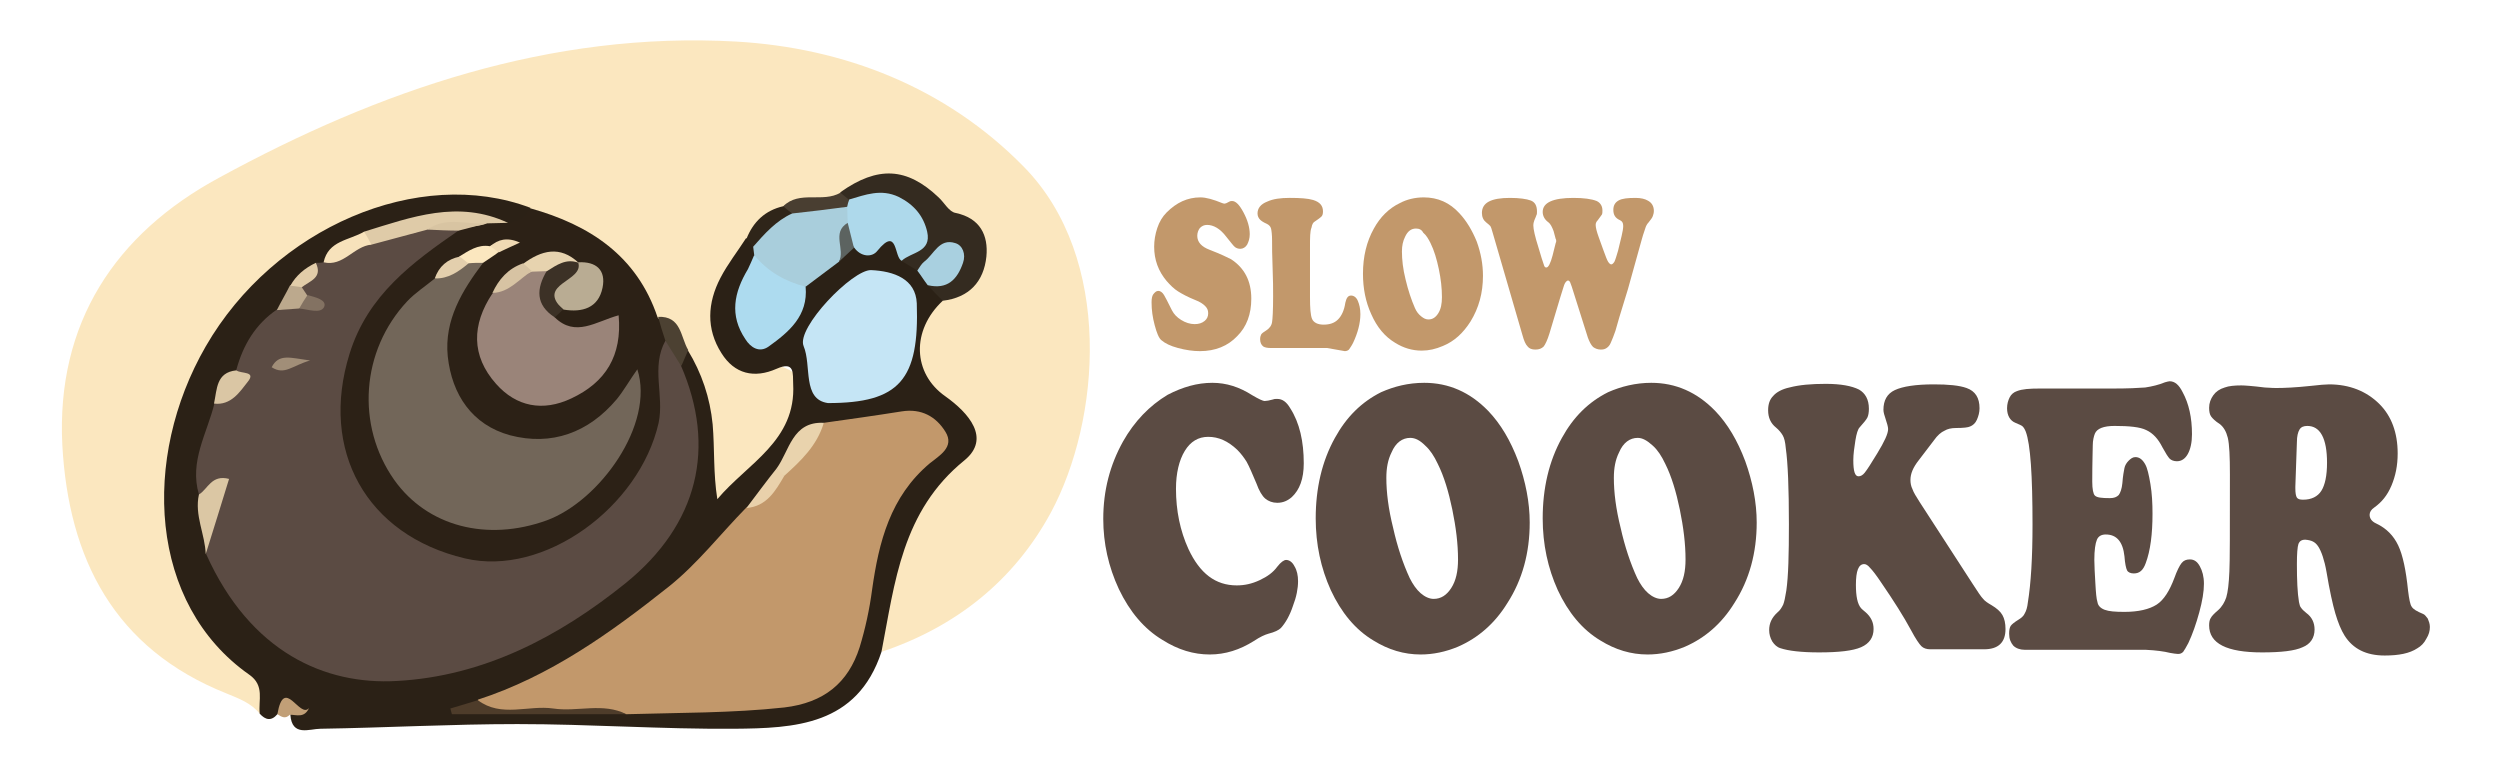 <?xml version="1.0" encoding="utf-8"?>
<!-- Generator: Adobe Illustrator 21.1.0, SVG Export Plug-In . SVG Version: 6.00 Build 0)  -->
<svg version="1.1" id="Layer_1" xmlns="http://www.w3.org/2000/svg" xmlns:xlink="http://www.w3.org/1999/xlink" x="0px" y="0px"
	 viewBox="0 0 481.3 148" style="enable-background:new 0 0 481.3 148;" xml:space="preserve">
<style type="text/css">
	.st0{fill:#FBE7BF;}
	.st1{fill:#2B2116;}
	.st2{fill:#C19F77;}
	.st3{fill:#2C2116;}
	.st4{fill:#342B20;}
	.st5{fill:#4C4132;}
	.st6{fill:#2F2519;}
	.st7{fill:#493E31;}
	.st8{fill:#5B4B43;}
	.st9{fill:#C2986B;}
	.st10{fill:#C5E5F5;}
	.st11{fill:#A9CEDC;}
	.st12{fill:#ADDBEF;}
	.st13{fill:#AED9EB;}
	.st14{fill:#4E3C2A;}
	.st15{fill:#DFCBA8;}
	.st16{fill:#A9D0E0;}
	.st17{fill:#DBC7A4;}
	.st18{fill:#E9D3AD;}
	.st19{fill:#DAC6A4;}
	.st20{fill:#F7E2BB;}
	.st21{fill:#E9D1AB;}
	.st22{fill:#BCA98D;}
	.st23{fill:#5C6360;}
	.st24{fill:#E2CDA9;}
	.st25{fill:#726659;}
	.st26{fill:#9A8479;}
	.st27{fill:#B9AC93;}
	.st28{fill:#3C3126;}
	.st29{fill:#E7D3AF;}
	.st30{fill:#D7C3A3;}
	.st31{fill:#D8C4A2;}
	.st32{fill:#E3CFAD;}
	.st33{fill:#F0DAB4;}
	.st34{fill:#A18E78;}
	.st35{fill:#837262;}
</style>
<g>
	<path class="st0" d="M50,137.4c-1.7-2.1-4-2.9-6.4-3.9c-21.6-8.6-30.4-25.9-31.6-47.8C10.8,62.2,22.2,45,42.2,34.2
		C73,17.4,106,6,141.7,8c20.8,1.2,40.4,8.8,55.4,24.1c17.3,17.6,14.8,48.8,5.2,66.6c-7.1,13.1-18.3,22-32.6,26.8
		c-0.8-11.9,0.9-23.1,9.4-32.1c8.1-8.6,8.2-8.7,0-16.7c-5.6-5.5-5.2-13.3,1-19.9c9.9-4.6,10.1-8.7,1.8-15.4
		c-6.2-5-12.2-8.2-19.6-2.9c-3.2,1.9-7,1.4-10.4,2.6c-3.5,1.2-5.8,3.8-7.4,7.1c-2.5,4.4-5.8,8.4-5,14.1c0.6,4.4,2.7,6.9,7.2,7.5
		c7.2,0.9,9.3,3.6,7.1,10.2c-2.2,6.8-7.1,11.9-12.4,16.1c-4.3,3.5-5.9-0.9-5.9-4.3c0.1-7.8-1-15.2-4.1-22.3c-1-3.1-2.7-5.7-5.8-7.1
		c-4.9-10.8-13.3-17.5-24.5-20.8C65.5,30.3,27.3,66.6,34.6,105c1.6,8.6,6.2,15.4,12.4,21.4C50,129.3,53.8,132.5,50,137.4z"/>
	<path class="st1" d="M132.4,67.4c2.7,4.4,4.3,9.2,4.8,14.3c0.4,4.7,0.1,9.4,0.9,14.4c5.8-6.9,15.2-11.2,14.6-22.2
		c-0.1-1.9,0.4-4.5-3.2-2.9c-4.3,1.9-8.1,1-10.6-3c-3-4.7-2.7-9.7-0.2-14.5c1.4-2.7,3.3-5.1,4.9-7.6c1.3-0.2,1.9,0.7,2.4,1.7
		c0.2,0.7,0.3,1.4,0.2,2.1c-0.4,3.3-2.9,6-2.5,9.5c0.2,1.8,0.4,3.7,2.4,4.4c2.1,0.7,3.3-0.8,4.4-2.2c1.6-2,2.6-4.4,3.6-6.7
		c1.4-2.6,3.9-3.9,6.1-5.5c1.4-1,2.6-2.3,4.4-2.5c3.4,0.4,7.5-3.3,10.1,1.8c0.9,0.9,1.8,1.8,2.7,2.7c0.9,0.9,1.6,1.9,2.3,2.9
		c0.7,1.2,2.3,2,1.8,3.8c-6.1,5.7-5.8,14,0.5,18.4c4.5,3.2,8.8,8.1,3.7,12.3c-12.1,9.8-13.4,23.5-16,36.9
		c-4.7,14.2-16.7,14.7-28.4,14.8c-13.9,0.1-27.8-0.9-41.7-0.9c-12.6,0-25.3,0.7-37.9,0.9c-2.1,0-5.5,1.6-5.8-2.7
		c0.2-0.5,0.6-0.7,1.1-0.6c-1.4-1.5-2.4-0.3-3.6,0.5c-1.2,1.4-2.3,1.1-3.4-0.1c-0.3-2.6,1-5.4-2-7.5c-19.4-13.6-20.8-41.7-8.4-63.2
		c13.2-22.9,41-34.8,62.5-26.7c0.1,3.5-2.2,3.9-4.9,3.9c-8.5-1.4-16.8-0.7-24.9,2c-3.3,0.8-6.4,2.1-8.8,4.6c-0.5,0.4-1,0.8-1.5,1.2
		c-1.9,1.1-3.5,2.5-4.8,4.3c-1.1,1.5-2.1,3.2-3.3,4.7c-3,3.6-5.2,7.7-7.7,11.6c-2,1.9-3.2,4.3-3.3,7.1c-1.4,5-3.6,9.8-2.8,15.2
		c-0.2,3.9,1.2,7.5,1.7,11.2c8.1,18.8,24.5,26.8,45.5,21.3c11.9-3.1,22.6-9.1,32.2-16.8c13.3-10.6,15.2-24.4,10.5-39.8
		C130.1,69.2,130.1,67.4,132.4,67.4z"/>
	<path class="st2" d="M53.4,137.5c1.3-7.5,4.3,1,6.1-1.2c-0.9,2-2.4,1.3-3.7,1.3C54.9,138.5,54.2,138,53.4,137.5z"/>
	<path class="st3" d="M97.7,42.9c2-0.1,3.5-1,4.4-2.8c11.4,3.2,20.5,9.1,24.5,21c1.3,1.5,2.6,3.1,2.4,5.3
		c1.3,13.3-1.6,24.9-12.1,34.3c-13.1,11.8-30.4,12.9-42.7,1.7c-12.5-11.3-14.2-31.9-3.5-45c4.7-5.7,9.8-11.1,16.9-13.9
		c1.8-0.7,3.9-0.5,5.7-1.2C94.8,42.2,96.4,41.7,97.7,42.9z"/>
	<path class="st4" d="M181.5,57.9c-1-1-2-2-2.9-3c1.1-1.6,3.5-2.1,4-4.6c-2.6-0.9-3.9,2.1-6.1,1.7c-1-0.6-2-1.2-3-1.8
		c3.7-9.4,1.8-11.5-10-10.9c-1.1-0.4-2-0.9-1.7-2.3c7.2-5.1,12.8-4.8,18.9,1c1.1,1,2,2.8,3.3,3c4.7,1,6.3,4.3,5.9,8.4
		C189.4,54.2,186.6,57.3,181.5,57.9z"/>
	<path class="st5" d="M128.1,65.6c-0.5-1.5-1-3.1-1.4-4.6c4.5-0.2,4.3,3.9,5.8,6.4c-0.4,1-0.9,2-1.3,3
		C127.9,70.2,127.6,68.1,128.1,65.6z"/>
	<path class="st6" d="M145,47.5c-0.4-0.5-0.9-1-1.3-1.5c1.3-3.3,3.6-5.5,7.1-6.3c1.5-0.8,1.9,0.1,2.3,1.3
		C151.2,44.1,148.9,46.8,145,47.5z"/>
	<path class="st7" d="M152.5,41.1c-0.6-0.5-1.2-0.9-1.7-1.4c3.1-3.1,7.6-0.6,11-2.6c0.6,0.5,1.1,0.9,1.7,1.4c0.3,0.9,0,1.6-0.7,2.1
		C159.4,41.7,156.1,43.6,152.5,41.1z"/>
	<path class="st8" d="M128.1,65.6c1,1.6,2,3.2,3,4.8c6.8,15.7,3.4,30.5-10.7,41.9c-12.8,10.3-27.3,17.9-44,18.8
		c-13.8,0.8-28.2-5.5-36.7-24.4c-0.3-3.9,3.1-8.1-1.4-11.5c-1.9-6.4,1.6-11.8,3-17.6c1.7-1.9,4.4-3.2,4.2-6.4
		c1.3-4.8,3.7-8.8,7.8-11.6c1.1-0.8,2.3-1.4,3.7-1.5c0.2-0.5,1.7,1,1.1-0.8c-0.6-0.6-0.9-1.3-0.7-2.2c1.1-1.5,2.5-2.8,3.4-4.5
		c0.5,0,1,0,1.5-0.1c2.9-1.8,5.7-3.8,9-4.7c3.7-1.3,7.4-2.6,11.4-3c2,0.1,4.2-0.3,5.7,1.5c-9,6.2-17.6,12.5-21.1,23.8
		c-5.8,18.6,3.2,34.9,22.2,39.4c15.2,3.6,33.6-9.8,37.3-26.1C127.9,76.1,125.3,70.7,128.1,65.6z"/>
	<path class="st9" d="M158.6,81.4c5-0.7,10-1.4,15-2.2c3.8-0.6,6.6,1,8.4,3.9c1.9,3-1.3,4.7-3,6.1c-7.6,6.4-9.8,15.1-11.1,24.3
		c-0.5,3.8-1.3,7.5-2.4,11.1c-2.2,6.9-6.9,10.7-14.5,11.6c-10.1,1.1-20.3,1-30.4,1.3c-8.1-1.6-16.3-0.2-24.5-0.8
		c-1.5-0.1-4.1,1.4-4.1-2c13.9-4.5,25.6-12.9,36.8-21.8c5.5-4.4,9.9-10.1,14.8-15.1c2.8-1.8,4.9-4.3,6.9-7
		C153.1,87.5,155.2,83.9,158.6,81.4z"/>
	<path class="st10" d="M159.4,77.6c-5-0.7-3.1-7.2-4.7-11c-1.4-3.5,9.4-14.7,13-14.6c4.4,0.2,8.6,1.7,8.8,6.4
		C177,73.1,173.2,77.6,159.4,77.6z"/>
	<path class="st11" d="M152.5,41.1c3.6-0.4,7.1-0.8,10.7-1.3c1,0.8,1.2,1.9,1.1,3.2c-0.7,2.5-1.3,5.1-2.8,7.4
		c-2.1,1.6-4.3,3.2-6.4,4.8c-5.5,1.5-8.3-1.3-9.9-6.1c-0.1-0.5-0.1-1.1-0.2-1.6C147.2,45,149.4,42.5,152.5,41.1z"/>
	<path class="st12" d="M145.2,49.1c2.6,3.2,6,5.1,9.9,6.1c0.5,5.6-3.2,8.7-7.1,11.5c-1.8,1.3-3.5,0.2-4.5-1.4
		c-3.1-4.6-2.2-9,0.5-13.5C144.4,51,144.8,50,145.2,49.1z"/>
	<path class="st13" d="M163.2,42.9c0-1-0.1-2.1-0.1-3.1c0.1-0.5,0.2-0.9,0.4-1.4c3.1-0.9,6.1-2.1,9.5-0.5c3,1.5,4.8,3.7,5.5,6.7
		c0.9,4-3.1,3.9-4.9,5.6c-1.5-0.6-0.7-6.8-4.7-1.9c-1,1.3-3.2,1.2-4.5-0.7C163.2,46.3,161.7,45,163.2,42.9z"/>
	<path class="st14" d="M92,134.8c4.5,3.4,9.7,0.9,14.5,1.6c4.7,0.7,9.6-1.2,14.1,1.1c-11.2,0-22.4,0-33.6,0
		c-0.1-0.4-0.2-0.7-0.3-1.1C88.5,135.9,90.3,135.3,92,134.8z"/>
	<path class="st15" d="M82.3,44.2c-3.6,1-7.2,1.9-10.8,2.9c-1.1-0.5-1.8-1.2-1.4-2.5c9.1-2.8,18.1-6.2,27.7-1.7
		c-1.3,0-2.6,0.1-4,0.1C90.1,44.4,86,42.7,82.3,44.2z"/>
	<path class="st16" d="M176.6,52.1c0.4-0.6,0.8-1.3,1.3-1.7c1.9-1.4,2.9-4.6,6-3.6c1.4,0.4,2.1,2.1,1.5,3.8c-1.1,3.2-3,5.2-6.8,4.3
		C177.9,54,177.3,53,176.6,52.1z"/>
	<path class="st17" d="M38.3,95.2c1.7-1,2.4-3.9,5.8-3c-1.5,4.9-3,9.7-4.5,14.5C39.5,102.9,37.4,99.2,38.3,95.2z"/>
	<path class="st18" d="M158.6,81.4c-1.3,4.4-4.4,7.3-7.6,10.2c-0.7-0.2-1.2-0.7-1.5-1.4C152,86.8,152.5,81.1,158.6,81.4z"/>
	<path class="st19" d="M45.5,71.3c0.9,0.7,3.9,0.1,2.2,2.2c-1.5,1.9-3.2,4.6-6.5,4.2C41.8,74.9,41.6,71.7,45.5,71.3z"/>
	<path class="st20" d="M70.1,44.6c0.5,0.8,1,1.7,1.4,2.5c-3.4,0.3-5.4,4.3-9.2,3.4C63.2,46.3,67.2,46.3,70.1,44.6z"/>
	<path class="st21" d="M149.5,90.2c0.5,0.5,1,0.9,1.5,1.4c-1.7,2.9-3.4,5.9-7.3,6.2C145.6,95.3,147.5,92.7,149.5,90.2z"/>
	<path class="st22" d="M58.1,55.3c0.3,0.5,0.7,1,1,1.5c1.1,1.8-0.4,2.1-1.6,2.6c-1.4,0.1-2.8,0.2-4.2,0.3c0.8-1.6,1.7-3.1,2.5-4.7
		C56.7,54.3,57.5,54.4,58.1,55.3z"/>
	<path class="st23" d="M163.2,42.9c0.4,1.6,0.8,3.2,1.2,4.8c-1,0.9-1.9,1.8-2.9,2.7C162.8,48,160,44.8,163.2,42.9z"/>
	<path class="st24" d="M58.1,55.3c-0.7-0.1-1.5-0.2-2.2-0.3c1.1-2,2.8-3.4,4.9-4.4C62.2,53.5,59.6,54.1,58.1,55.3z"/>
	<path class="st25" d="M93,50.6c-4,5.3-7.5,11-6.8,18c0.8,7.4,4.7,13.2,12,15.2c8,2.1,15.1-0.5,20.5-6.9c1.4-1.7,2.5-3.7,4-5.8
		c3.4,10.6-7.3,25.4-17.5,29.1c-11.4,4.1-22.9,1.2-29.3-7.8c-7.4-10.5-6.4-24.9,2.5-34.4c1.5-1.6,3.5-2.9,5.2-4.3
		c2.2-1.3,4.1-2.9,6.5-3.8C91.2,49.5,92.2,49.7,93,50.6z"/>
	<path class="st26" d="M106.8,61.1c4,3.9,7.9,0.8,12.3-0.4c0.7,7.8-2.5,12.9-9.1,16c-5.5,2.6-10.6,1.6-14.5-2.8
		c-4.8-5.4-4.7-11.4-0.7-17.4c2.6-1.6,4.5-4.2,7.5-5.2c1-0.3,2-0.2,2.9,0.4C106.6,54.7,105.2,58.1,106.8,61.1z"/>
	<path class="st27" d="M111.3,50.5c3.5-0.2,5.4,1.5,4.7,4.9c-0.8,3.9-3.9,4.8-7.5,4.2C102.3,54.4,107,52.5,111.3,50.5z"/>
	<path class="st28" d="M111.3,50.5c1.3,3.7-8.3,4.1-2.9,9.1c-0.5,0.5-1.1,1-1.6,1.5c-3.7-2.4-3.6-5.5-1.5-9c1.5-2.8,3.6-2.9,6.1-1.6
		L111.3,50.5z"/>
	<path class="st29" d="M111.4,50.6c-2.4-0.9-4.2,0.4-6.1,1.6c-1,0-1.9,0.1-2.9,0.1c-1.6,0.7-1.9-0.2-1.7-1.5
		C104.2,48.2,107.8,47.2,111.4,50.6z"/>
	<path class="st30" d="M100.7,50.7c0.6,0.5,1.2,1,1.7,1.5c-2.5,1.5-4.3,4.1-7.6,4.2C96,53.8,97.8,51.7,100.7,50.7z"/>
	<path class="st0" d="M93,50.6c-1,0-1.9,0-2.9,0.1c-1.5,0.8-1.8,0-1.7-1.3c1.8-1.1,3.6-2.4,5.9-2c1.6-1,1.6,0,1.6,1.2
		C95,49.3,94,49.9,93,50.6z"/>
	<path class="st31" d="M82.3,44.2c3.6-2.6,7.6-0.9,11.4-1.2c-1.8,0.5-3.6,0.9-5.4,1.4C86.4,44.4,84.3,44.3,82.3,44.2z"/>
	<path class="st32" d="M88.5,49.4c0.6,0.4,1.1,0.9,1.7,1.3c-1.9,1.6-3.9,3-6.5,2.9C84.5,51.3,86.1,49.9,88.5,49.4z"/>
	<path class="st33" d="M96,48.6c-0.5-0.4-1-0.8-1.6-1.2c1.5-1.3,3.2-1.8,5.7-0.7C98.4,47.5,97.2,48,96,48.6z"/>
	<path class="st34" d="M59.7,69.4c-3.5,1-4.9,2.9-7.4,1.3C53.7,68,55.9,68.9,59.7,69.4z"/>
	<path class="st35" d="M57.6,59.4c0.5-0.9,1-1.7,1.6-2.6c1.4,0.4,3.8,0.9,3.2,2.3C61.7,60.5,59.2,59.5,57.6,59.4z"/>
</g>
<g>
	<path class="st9" d="M231.1,38c1.1,0,2.5,0.4,4.2,1.1c0.2,0.1,0.4,0.1,0.5,0.1c0.1,0,0.4-0.1,0.9-0.4c0.2-0.1,0.3-0.1,0.5-0.1
		c0.7,0,1.4,0.7,2.2,2.2c0.8,1.5,1.2,2.9,1.2,4.2c0,0.8-0.2,1.4-0.5,2c-0.3,0.5-0.8,0.8-1.3,0.8c-0.4,0-0.7-0.1-1-0.3
		c-0.3-0.2-0.8-0.9-1.7-2c-1.2-1.6-2.5-2.3-3.7-2.3c-0.6,0-1,0.2-1.4,0.6c-0.3,0.4-0.5,0.9-0.5,1.5c0,1.2,0.8,2.1,2.4,2.7
		c2.1,0.8,3.5,1.5,4.1,1.8c2.6,1.7,3.9,4.2,3.9,7.6c0,3-0.9,5.4-2.7,7.2c-1.8,1.9-4.2,2.9-7.2,2.9c-1.3,0-2.7-0.2-4.2-0.6
		c-1.5-0.4-2.5-0.9-3.2-1.5c-0.5-0.4-0.9-1.4-1.3-2.9c-0.4-1.5-0.6-2.9-0.6-4.4c0-0.7,0.1-1.2,0.3-1.5c0.3-0.4,0.6-0.7,1-0.7
		c0.4,0,0.8,0.3,1.1,0.8c0.2,0.3,0.7,1.3,1.5,2.9c0.4,0.8,1,1.4,1.8,1.9c0.8,0.5,1.7,0.8,2.6,0.8c0.8,0,1.4-0.2,1.9-0.6
		c0.5-0.4,0.7-0.9,0.7-1.5c0-0.6-0.2-1-0.6-1.4c-0.4-0.4-1-0.8-1.8-1.1c-1.5-0.6-2.6-1.2-3.4-1.7s-1.5-1.2-2.2-2
		c-1.6-1.9-2.4-4.1-2.4-6.6c0-1.2,0.2-2.4,0.6-3.6c0.4-1.2,1-2.2,1.8-3C226.5,39,228.6,38,231.1,38z"/>
	<path class="st9" d="M252.2,47.7v9.5c0,2.1,0.1,3.5,0.4,4.2c0.3,0.7,1.1,1.1,2.2,1.1c1.2,0,2.1-0.3,2.8-1c0.7-0.7,1.2-1.8,1.4-3.2
		c0.2-0.9,0.5-1.4,1.1-1.4c0.5,0,1,0.3,1.3,1c0.3,0.7,0.5,1.5,0.5,2.6c0,1.7-0.5,3.6-1.4,5.5c-0.3,0.6-0.6,1-0.8,1.3
		c-0.2,0.2-0.5,0.3-0.8,0.3l-3.4-0.6h-10.8c-0.7,0-1.2-0.1-1.5-0.3c-0.4-0.3-0.6-0.8-0.6-1.4c0-0.4,0.1-0.7,0.2-0.9
		c0.1-0.2,0.5-0.5,1-0.8c0.6-0.4,1-0.9,1.1-1.6c0.1-0.6,0.2-2.2,0.2-5c0-1.3,0-3.1-0.1-5.5c-0.1-2.3-0.1-4-0.1-5.2
		c0-1.1-0.1-1.9-0.2-2.3c-0.1-0.4-0.4-0.7-0.8-0.9c-0.7-0.3-1.1-0.6-1.3-0.8c-0.3-0.3-0.5-0.7-0.5-1.2c0-1,0.6-1.8,1.9-2.3
		c1.1-0.5,2.5-0.7,4.3-0.7c2,0,3.5,0.1,4.5,0.4c1.3,0.4,1.9,1.1,1.9,2.2c0,0.5-0.1,0.8-0.3,1c-0.2,0.2-0.6,0.5-1.2,0.9
		c-0.4,0.2-0.6,0.6-0.7,1.2C252.2,44.5,252.2,45.7,252.2,47.7z"/>
	<path class="st9" d="M274.1,38c2.7,0,5,1,6.9,3.1c1.3,1.4,2.4,3.2,3.3,5.4c0.8,2.2,1.2,4.4,1.2,6.6c0,3.3-0.8,6.2-2.4,8.8
		c-1.4,2.2-3.1,3.8-5.3,4.7c-1.4,0.6-2.7,0.9-4.1,0.9c-1.8,0-3.5-0.5-5.1-1.5c-2-1.2-3.5-3-4.6-5.5c-1.1-2.4-1.6-5-1.6-7.8
		c0-3.3,0.7-6.2,2.1-8.7c1.2-2.2,2.9-3.9,5-4.9C270.8,38.4,272.4,38,274.1,38z M272.6,44c-0.9,0-1.6,0.5-2.1,1.6
		c-0.4,0.8-0.6,1.7-0.6,2.8c0,1.6,0.2,3.4,0.7,5.4c0.5,2.1,1.1,3.9,1.8,5.5c0.3,0.7,0.7,1.2,1.2,1.6c0.5,0.4,0.9,0.6,1.4,0.6
		c0.8,0,1.4-0.4,1.9-1.2c0.5-0.8,0.7-1.8,0.7-3.1c0-1.7-0.2-3.5-0.6-5.4c-0.4-1.9-0.9-3.6-1.6-5c-0.4-0.8-0.8-1.5-1.4-2
		C273.7,44.2,273.2,44,272.6,44z"/>
	<path class="st9" d="M299.5,46l-0.4-1.5c-0.3-0.8-0.6-1.4-1-1.7c-0.7-0.5-1.1-1.2-1.1-2c0-1.8,2-2.7,5.9-2.7c2,0,3.5,0.2,4.5,0.6
		c0.4,0.2,0.6,0.4,0.8,0.7c0.2,0.3,0.3,0.7,0.3,1.1c0,0.3,0,0.6-0.1,0.8c-0.1,0.2-0.4,0.5-0.8,1.1c-0.3,0.3-0.4,0.6-0.4,0.9
		c0,0.5,0.2,1.3,0.6,2.4l0.9,2.5c0.4,1.1,0.7,1.9,0.9,2.2c0.2,0.3,0.4,0.5,0.6,0.5c0.2,0,0.4-0.2,0.6-0.5c0.2-0.4,0.4-1.1,0.7-2.1
		l0.7-2.9c0.2-0.8,0.3-1.5,0.3-1.9c0-0.6-0.2-0.9-0.6-1.1c-0.9-0.4-1.3-1-1.3-2c0-0.8,0.3-1.4,1-1.8c0.7-0.4,1.8-0.5,3.3-0.5
		c1,0,1.8,0.2,2.3,0.5c0.8,0.4,1.2,1.1,1.2,2c0,0.4-0.1,0.7-0.2,1c-0.1,0.3-0.4,0.7-0.8,1.2c-0.3,0.3-0.5,0.7-0.6,1
		c-0.1,0.4-0.4,1.1-0.7,2.2l-2.7,9.7c-1.4,4.5-2.2,7.2-2.4,8c-0.3,0.9-0.6,1.6-0.9,2.3c-0.2,0.5-0.5,0.8-0.8,1
		c-0.3,0.2-0.6,0.3-1.1,0.3c-0.6,0-1.1-0.2-1.5-0.5c-0.4-0.4-0.7-1-1-1.8l-3.1-9.8c-0.2-0.5-0.3-0.9-0.4-1c-0.1-0.1-0.2-0.2-0.3-0.2
		c-0.2,0-0.4,0.2-0.6,0.5c-0.2,0.3-0.4,1.2-0.9,2.7l-2.1,7c-0.4,1.3-0.8,2.1-1.1,2.5c-0.4,0.4-0.9,0.6-1.6,0.6
		c-0.7,0-1.2-0.2-1.5-0.6c-0.4-0.4-0.7-1.1-1-2.2l-5.7-19.6c-0.2-0.8-0.4-1.3-0.5-1.4c-0.1-0.1-0.4-0.4-0.8-0.7
		c-0.5-0.4-0.8-1-0.8-1.8c0-2,1.8-2.9,5.4-2.9c1.8,0,3.2,0.2,4,0.5c0.8,0.3,1.2,1,1.2,2.1c0,0.3,0,0.6-0.1,0.7c0,0.1-0.2,0.5-0.4,1
		c-0.1,0.3-0.2,0.6-0.2,1c0,0.7,0.3,2.1,1,4.3l0.6,2c0.3,0.8,0.4,1.3,0.5,1.5c0.1,0.2,0.2,0.3,0.4,0.3c0.4,0,0.8-0.8,1.2-2.3
		l0.6-2.4c0.1-0.2,0.1-0.3,0.1-0.4C299.6,46.3,299.6,46.1,299.5,46z"/>
</g>
<g>
	<path class="st8" d="M233.4,73.7c2.7,0,5.2,0.8,7.7,2.4c1.2,0.7,2,1.1,2.4,1.1c0.3,0,0.9-0.1,1.6-0.3c0.2-0.1,0.5-0.1,0.8-0.1
		c1,0,1.8,0.6,2.5,1.8c1.8,2.8,2.6,6.4,2.6,10.6c0,3-0.8,5.1-2.3,6.5c-0.8,0.7-1.7,1.1-2.8,1.1c-0.9,0-1.7-0.3-2.3-0.8
		c-0.6-0.5-1.2-1.5-1.7-2.9c-0.8-1.9-1.4-3.3-1.9-4.2c-0.5-0.8-1.1-1.6-1.8-2.3c-1.8-1.7-3.6-2.5-5.6-2.5c-1.9,0-3.4,0.9-4.5,2.7
		c-1.1,1.8-1.7,4.3-1.7,7.3c0,4.2,0.8,8.1,2.4,11.6c2.2,4.7,5.2,7,9.3,7c1.5,0,2.9-0.3,4.4-1c1.5-0.7,2.6-1.5,3.4-2.6
		c0.7-0.9,1.3-1.3,1.7-1.3c0.6,0,1.2,0.4,1.6,1.2c0.5,0.8,0.7,1.8,0.7,2.9c0,1.4-0.3,3-1,4.8c-0.6,1.8-1.4,3.2-2.3,4.2
		c-0.4,0.4-1.2,0.8-2.4,1.1c-0.7,0.2-1.6,0.6-2.8,1.4c-2.7,1.7-5.5,2.6-8.5,2.6c-3.1,0-6.1-0.9-9.1-2.8c-3.5-2.1-6.3-5.4-8.4-9.8
		c-2-4.3-3-8.8-3-13.5c0-5.5,1.3-10.4,3.8-14.9c2.2-3.9,5.1-6.9,8.6-9C227.7,74.5,230.5,73.7,233.4,73.7z"/>
	<path class="st8" d="M274.2,73.7c4.7,0,8.8,1.8,12.3,5.4c2.4,2.5,4.3,5.7,5.8,9.7c1.4,3.9,2.2,7.9,2.2,11.8c0,5.8-1.4,11-4.3,15.5
		c-2.4,3.9-5.6,6.7-9.5,8.4c-2.4,1-4.8,1.5-7.2,1.5c-3.2,0-6.2-0.9-9.1-2.7c-3.5-2.1-6.2-5.4-8.2-9.7c-1.9-4.2-2.9-8.8-2.9-13.8
		c0-5.8,1.2-11,3.7-15.5c2.2-4,5.1-6.9,8.9-8.8C268.4,74.4,271.1,73.7,274.2,73.7z M271.5,84.3c-1.5,0-2.8,0.9-3.6,2.8
		c-0.7,1.4-1,3-1,4.9c0,2.8,0.4,6,1.3,9.6c0.8,3.6,1.9,6.9,3.2,9.7c0.6,1.2,1.3,2.2,2.1,2.9c0.8,0.7,1.7,1.1,2.5,1.1
		c1.4,0,2.5-0.7,3.4-2.1c0.9-1.4,1.3-3.2,1.3-5.5c0-3-0.4-6.2-1.1-9.6c-0.7-3.4-1.6-6.4-2.8-8.8c-0.7-1.5-1.5-2.7-2.4-3.5
		C273.4,84.8,272.5,84.3,271.5,84.3z"/>
	<path class="st8" d="M317.9,73.7c4.7,0,8.8,1.8,12.3,5.4c2.4,2.5,4.3,5.7,5.8,9.7c1.4,3.9,2.2,7.9,2.2,11.8c0,5.8-1.4,11-4.3,15.5
		c-2.4,3.9-5.6,6.7-9.5,8.4c-2.4,1-4.8,1.5-7.2,1.5c-3.2,0-6.2-0.9-9.1-2.7c-3.5-2.1-6.2-5.4-8.2-9.7c-1.9-4.2-2.9-8.8-2.9-13.8
		c0-5.8,1.2-11,3.7-15.5c2.2-4,5.1-6.9,8.9-8.8C312.1,74.4,314.9,73.7,317.9,73.7z M315.3,84.3c-1.5,0-2.8,0.9-3.6,2.8
		c-0.7,1.4-1,3-1,4.9c0,2.8,0.4,6,1.3,9.6c0.8,3.6,1.9,6.9,3.2,9.7c0.6,1.2,1.3,2.2,2.1,2.9c0.8,0.7,1.7,1.1,2.5,1.1
		c1.4,0,2.5-0.7,3.4-2.1c0.9-1.4,1.3-3.2,1.3-5.5c0-3-0.4-6.2-1.1-9.6c-0.7-3.4-1.6-6.4-2.8-8.8c-0.7-1.5-1.5-2.7-2.4-3.5
		C317.1,84.8,316.2,84.3,315.3,84.3z"/>
	<path class="st8" d="M372.3,84.8l-2.9,3.8c-1.1,1.4-1.6,2.6-1.6,3.8c0,0.6,0.1,1.2,0.4,1.8c0.2,0.6,0.7,1.4,1.4,2.5l10.3,15.9
		c0.9,1.4,1.5,2.3,1.9,2.7c0.3,0.4,0.9,0.8,1.6,1.2c1,0.6,1.7,1.2,2.1,1.9c0.4,0.7,0.6,1.6,0.6,2.7c0,2.6-1.4,3.9-4.1,3.9h-10.4
		c-0.7,0-1.3-0.2-1.7-0.6c-0.4-0.4-1.1-1.4-2-3.1c-1.4-2.6-3.3-5.6-5.7-9.1c-1-1.5-1.7-2.4-2.2-2.9c-0.4-0.5-0.8-0.7-1.1-0.7
		c-1.1,0-1.6,1.3-1.6,4c0,2.2,0.3,3.7,1,4.5c0.1,0.1,0.4,0.4,0.9,0.8c1,0.9,1.5,1.9,1.5,3.2c0,1.6-0.8,2.8-2.4,3.5
		c-1.6,0.7-4.3,1-8.1,1c-3.4,0-5.9-0.3-7.4-0.8c-0.7-0.2-1.2-0.7-1.6-1.3c-0.4-0.7-0.6-1.4-0.6-2.2c0-1.3,0.5-2.4,1.6-3.4
		c0.5-0.4,0.8-0.9,1.1-1.5c0.2-0.5,0.4-1.4,0.6-2.7c0.4-2.8,0.5-7,0.5-12.8c0-6.9-0.2-11.8-0.6-14.6c-0.1-1.2-0.3-2-0.6-2.5
		c-0.3-0.5-0.7-1-1.3-1.5c-1-0.8-1.5-1.9-1.5-3.3c0-1.2,0.3-2.1,1-2.8c0.6-0.7,1.7-1.3,3.1-1.6c1.9-0.5,4.2-0.7,7-0.7
		c2.9,0,5,0.4,6.4,1.1c1.2,0.7,1.9,1.9,1.9,3.7c0,0.7-0.1,1.3-0.3,1.7c-0.2,0.4-0.7,1-1.5,1.9c-0.3,0.3-0.6,1.2-0.8,2.5
		c-0.2,1.3-0.4,2.6-0.4,3.8c0,2.1,0.3,3.1,1,3.1c0.4,0,0.8-0.2,1.2-0.7c0.4-0.5,1.2-1.7,2.4-3.7c1.4-2.3,2.1-3.8,2.1-4.7
		c0-0.4-0.2-1.1-0.5-2c-0.2-0.6-0.4-1.2-0.4-1.7c0-1.8,0.7-3.1,2.2-3.8c1.5-0.7,4-1.1,7.5-1.1c2.8,0,4.9,0.2,6.3,0.7
		c1.7,0.6,2.5,1.9,2.5,3.9c0,0.8-0.2,1.5-0.5,2.2c-0.3,0.7-0.8,1.1-1.3,1.3c-0.4,0.2-1.3,0.3-2.7,0.3c-1,0-1.7,0.2-2.2,0.5
		C373.7,83.2,373,83.8,372.3,84.8z"/>
	<path class="st8" d="M392.7,74.8h14.1c2.9,0,4.9-0.1,6.2-0.2c1.3-0.2,2.6-0.5,3.8-1c0.4-0.1,0.7-0.2,0.9-0.2c1,0,1.8,0.7,2.5,2.1
		c1.2,2.2,1.8,4.9,1.8,8.1c0,1.6-0.3,2.9-0.8,3.8c-0.5,0.9-1.2,1.4-2.1,1.4c-0.6,0-1.1-0.2-1.4-0.5c-0.3-0.3-0.8-1.1-1.4-2.2
		c-0.8-1.6-1.8-2.7-3.1-3.3c-1.2-0.6-3.3-0.8-6.1-0.8c-2.1,0-3.4,0.5-3.8,1.5c-0.2,0.5-0.4,1.3-0.4,2.2c0,0.9-0.1,3.2-0.1,7
		c0,1.5,0.2,2.4,0.5,2.7c0.4,0.4,1.3,0.5,2.9,0.5c0.8,0,1.3-0.2,1.7-0.6c0.3-0.4,0.6-1.2,0.7-2.3c0.1-1.4,0.3-2.4,0.4-2.9
		c0.1-0.5,0.4-1,0.8-1.4c0.4-0.4,0.8-0.7,1.3-0.7c0.8,0,1.4,0.5,1.9,1.4c0.4,0.7,0.7,2,1,3.8s0.4,3.7,0.4,5.7c0,3.9-0.4,7.1-1.3,9.5
		c-0.5,1.4-1.2,2-2.3,2c-0.6,0-1.1-0.2-1.3-0.6c-0.2-0.4-0.4-1.3-0.5-2.7c-0.3-2.8-1.5-4.2-3.6-4.2c-0.8,0-1.4,0.3-1.7,1
		c-0.3,0.7-0.5,2-0.5,3.9c0,1.2,0.1,2.6,0.2,4.5c0.1,1.8,0.2,3,0.4,3.6c0.1,0.7,0.6,1.2,1.4,1.5c0.8,0.3,2,0.4,3.8,0.4
		c2.7,0,4.8-0.5,6.2-1.4c1.4-0.9,2.5-2.7,3.4-5.1c0.5-1.4,1-2.4,1.4-2.9c0.4-0.5,0.9-0.7,1.6-0.7c0.8,0,1.4,0.4,1.9,1.3
		s0.8,2,0.8,3.4c0,1.5-0.3,3.3-0.9,5.5c-0.6,2.2-1.3,4.2-2.1,5.9c-0.4,0.8-0.8,1.4-1,1.7c-0.3,0.3-0.6,0.4-1,0.4
		c-0.3,0-0.9-0.1-1.5-0.2c-1.2-0.3-2.7-0.5-4.7-0.6h-23.3c-0.9,0-1.7-0.3-2.2-0.8c-0.5-0.6-0.8-1.3-0.8-2.3c0-0.7,0.1-1.2,0.3-1.5
		c0.2-0.3,0.7-0.7,1.5-1.2c0.5-0.3,1-0.7,1.2-1.2c0.3-0.5,0.5-1.2,0.6-2.1c0.6-3.7,0.9-8.7,0.9-15c0-9.5-0.4-15.5-1.3-17.9
		c-0.2-0.5-0.4-0.8-0.6-1c-0.2-0.2-0.7-0.4-1.4-0.7c-1-0.4-1.6-1.4-1.6-2.8c0-0.8,0.2-1.5,0.5-2.1c0.3-0.6,0.8-1,1.4-1.2
		C389.3,74.9,390.7,74.8,392.7,74.8z"/>
	<path class="st8" d="M443.8,103.9c-0.7,0-1.1,0.3-1.3,0.8c-0.2,0.6-0.3,1.9-0.3,3.9c0,3.1,0.1,5.5,0.4,7.3c0.1,0.5,0.2,0.9,0.4,1.1
		c0.2,0.3,0.5,0.6,1,1c1.1,0.8,1.6,1.9,1.6,3.2c0,1.6-0.8,2.8-2.3,3.4c-1.5,0.7-4.1,1-7.8,1c-6.8,0-10.2-1.7-10.2-5.2
		c0-0.6,0.1-1.1,0.3-1.4c0.2-0.4,0.7-0.9,1.4-1.5c0.8-0.7,1.3-1.6,1.6-2.5c0.3-1,0.5-2.6,0.6-5c0.1-1.7,0.1-8,0.1-18.7
		c0-3.4-0.1-5.7-0.4-7c-0.3-1.2-0.8-2.1-1.6-2.7c-0.8-0.5-1.3-1-1.6-1.4c-0.3-0.4-0.4-1-0.4-1.7c0-0.9,0.3-1.7,0.8-2.4
		c0.5-0.7,1.2-1.2,2.2-1.5c0.8-0.3,1.9-0.4,3.2-0.4c0.6,0,2.1,0.1,4.5,0.4c0.5,0,1.2,0.1,2.2,0.1c1.6,0,3.8-0.1,6.6-0.4
		c1.7-0.2,3-0.3,3.6-0.3c3.9,0,7.2,1.3,9.7,3.8c2.3,2.3,3.5,5.5,3.5,9.5c0,2.3-0.4,4.3-1.2,6.2c-0.8,1.9-1.9,3.2-3.3,4.2
		c-0.6,0.4-0.9,0.9-0.9,1.4c0,0.7,0.4,1.3,1.3,1.7c1.9,0.9,3.3,2.3,4.2,4.2c0.9,1.9,1.5,4.8,1.9,8.7c0.2,1.6,0.4,2.7,0.7,3.1
		c0.3,0.5,1,0.9,2.2,1.4c0.3,0.1,0.6,0.5,0.9,0.9c0.2,0.5,0.4,1,0.4,1.6c0,0.8-0.2,1.5-0.7,2.3c-0.4,0.8-1,1.4-1.7,1.8
		c-1.5,1-3.6,1.4-6.3,1.4c-3.6,0-6.1-1.3-7.7-3.8c-0.7-1.1-1.3-2.6-1.8-4.3c-0.5-1.7-1.1-4.4-1.7-8c-0.4-2.3-1-4-1.6-4.9
		S445,104,443.8,103.9z M442.2,85.1l-0.3,8.6c0,0.1,0,0.2,0,0.3c0,0.9,0.1,1.5,0.3,1.8s0.6,0.4,1.2,0.4c1.6,0,2.8-0.6,3.5-1.7
		c0.7-1.1,1.1-2.9,1.1-5.4c0-4.7-1.3-7.1-3.8-7.1c-0.7,0-1.2,0.2-1.5,0.7C442.4,83.2,442.2,84,442.2,85.1z"/>
</g>
</svg>
